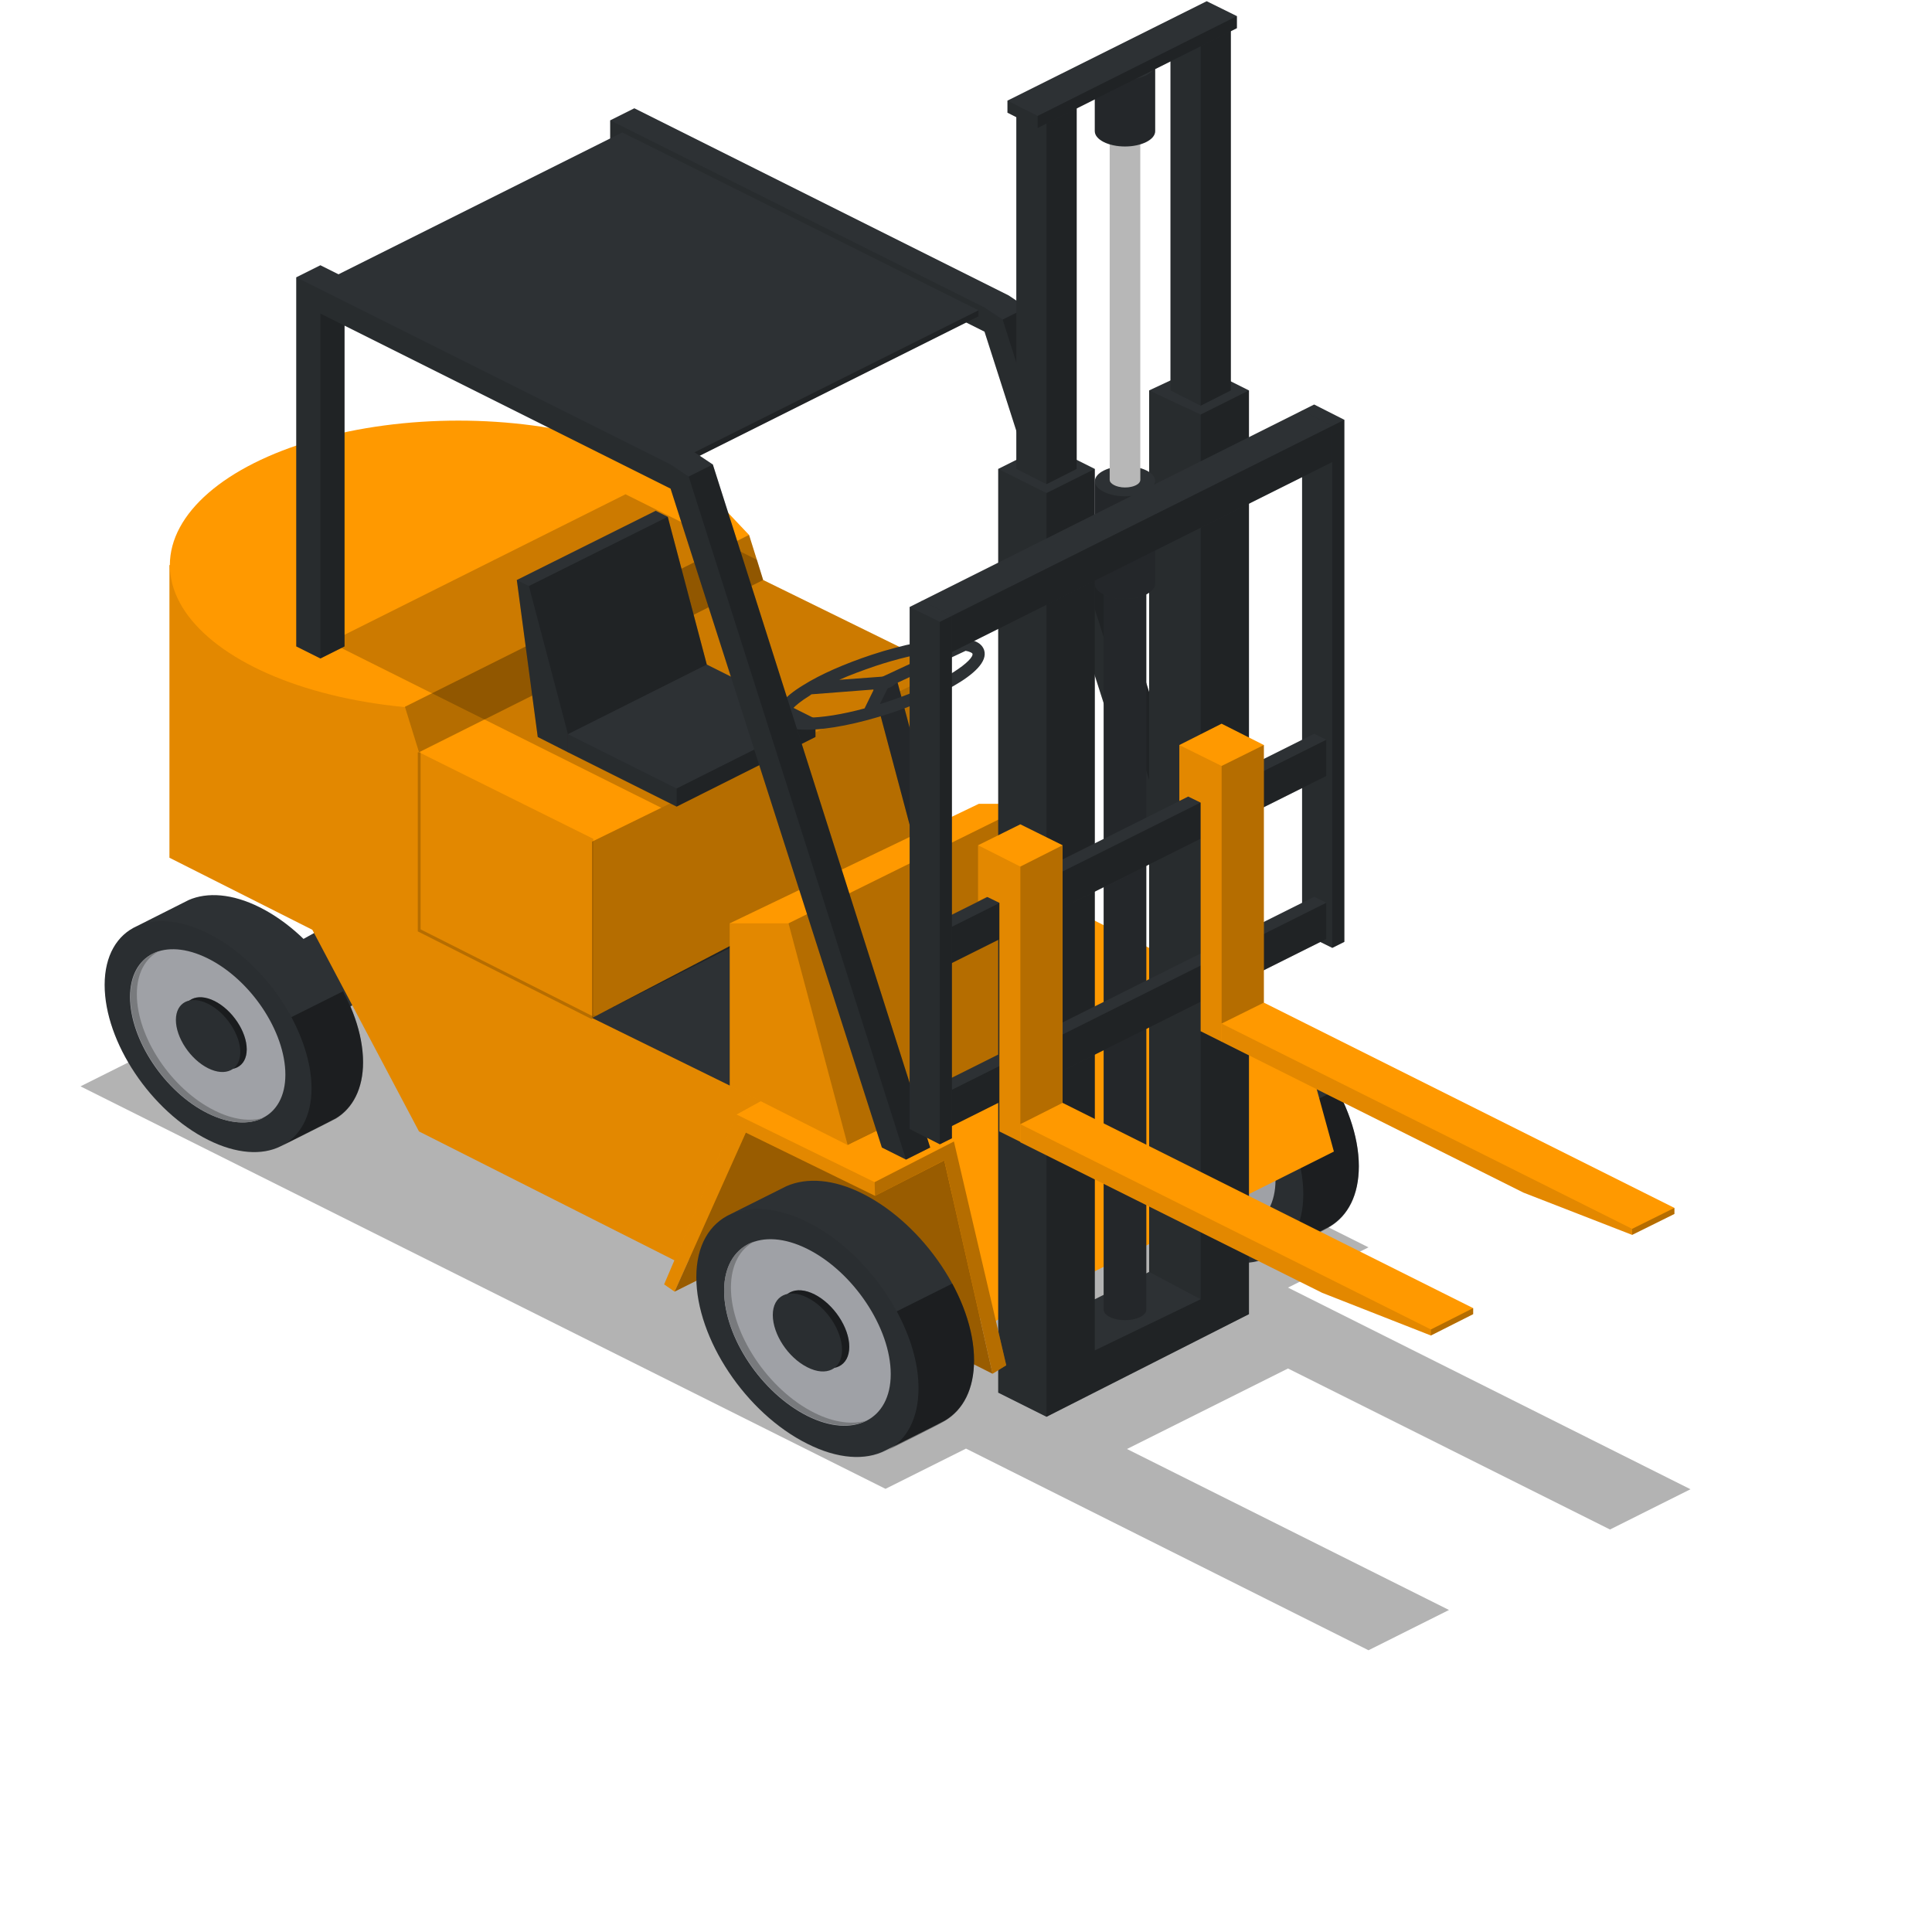 <?xml version="1.0" encoding="utf-8"?>
<!-- Generator: Adobe Illustrator 18.1.0, SVG Export Plug-In . SVG Version: 6.00 Build 0)  -->
<svg version="1.1" id="Layer_1" xmlns="http://www.w3.org/2000/svg" xmlns:xlink="http://www.w3.org/1999/xlink" x="0px" y="0px"
	 viewBox="0 0 480 480" enable-background="new 0 0 480 480" xml:space="preserve">
<polygon opacity="0.3" points="220,369.9 240,359.9 340,410 360,400 280,360 320,340 400,380 420,370 320,319.9 340,309.9 
	140,209.9 20,269.9 "/>
<polygon fill="#2D3134" points="60.1,264.9 135,223.6 123.6,206.7 47.4,248.7 "/>
<g>
	<path fill="#2D3134" d="M310,248.4c-7.3-3.7-14-4.1-19-1.9l0,0l-13.8,6.9l0,0c-5.3,2.4-8.6,7.8-8.6,15.7
		c0,15.3,12.3,33.8,27.6,41.4c7.5,3.8,14.4,4.2,19.3,1.7c0,0,13.7-6.8,14.9-7.5c4.5-2.7,7.2-7.8,7.2-15
		C337.6,274.6,325.3,256,310,248.4z"/>
	<path opacity="0.39" d="M315.9,312.2c2-1,13.5-6.7,14.5-7.4c4.5-2.7,7.2-7.8,7.2-15c0-6.1-2-12.8-5.4-19.1l-13.8,6.9
		c3.4,6.3,5.4,12.9,5.4,19.1C323.8,304.3,320.8,309.6,315.9,312.2z"/>
	<path fill="#A9ABB0" d="M316.9,293.1c0,11.4-9.3,16.1-20.7,10.4c-11.4-5.7-20.7-19.6-20.7-31.1c0-11.4,9.3-16.1,20.7-10.4
		C307.7,267.8,316.9,281.7,316.9,293.1z"/>
	<path fill="#808285" d="M298,302.8c-11.4-5.7-20.7-19.6-20.7-31.1c0-5.6,2.2-9.6,5.9-11.5c-4.6,1.5-7.6,5.8-7.6,12.2
		c0,11.4,9.3,25.4,20.7,31.1c5.8,2.9,11,3.1,14.8,1.2C307.5,305.8,302.9,305.2,298,302.8z"/>
	<path fill="#2D3134" d="M306.6,286.4c0,4.8-3.9,6.7-8.6,4.3c-4.8-2.4-8.6-8.2-8.6-13c0-4.8,3.9-6.7,8.6-4.3
		C302.7,275.8,306.6,281.6,306.6,286.4z"/>
	<path opacity="0.39" d="M306.6,286.4c0,4.8-3.9,6.7-8.6,4.3c-4.8-2.4-8.6-8.2-8.6-13c0-4.8,3.9-6.7,8.6-4.3
		C302.7,275.8,306.6,281.6,306.6,286.4z"/>
	<path fill="#2D3134" d="M304.9,287.2c0,4.8-3.9,6.7-8.6,4.3s-8.6-8.2-8.6-13c0-4.8,3.9-6.7,8.6-4.3
		C301,276.6,304.9,282.4,304.9,287.2z"/>
	<path opacity="0.06" d="M323.8,296.8c0,15.3-12.3,21.4-27.6,13.8c-15.2-7.6-27.6-26.2-27.6-41.4
		c0-15.3,12.3-21.4,27.6-13.8C311.5,262.9,323.8,281.5,323.8,296.8z"/>
</g>
<polygon fill="#FF9900" points="322.6,254.1 233.4,209.4 233.4,165.6 189.6,144.1 186.1,132.9 177.2,123.5 42.1,140.4 42.1,213.1 
	77.6,231 104.1,281.1 169.1,313.9 199.8,298 245.9,328.9 331.4,286.1 "/>
<g>
	<path fill="#2D3134" d="M64.5,225.4c-6.8-3.4-13-3.8-17.6-1.8l0,0L34,230.1l0,0c-4.9,2.2-8,7.3-8,14.6c0,14.2,11.5,31.4,25.7,38.5
		c7,3.5,13.4,3.9,18,1.6c0,0,12.8-6.4,13.8-7c4.1-2.5,6.7-7.3,6.7-13.9C90.2,249.7,78.7,232.5,64.5,225.4z"/>
	<path opacity="0.39" d="M70,284.7c1.8-0.9,12.6-6.3,13.5-6.8c4.1-2.5,6.7-7.3,6.7-13.9c0-5.7-1.9-11.9-5-17.7l-12.8,6.4
		c3.1,5.8,5,12,5,17.7C77.4,277.4,74.5,282.3,70,284.7z"/>
	<path fill="#A9ABB0" d="M70.9,267c0,10.6-8.6,14.9-19.3,9.6s-19.3-18.3-19.3-28.9c0-10.6,8.6-14.9,19.3-9.6S70.9,256.3,70.9,267z"
		/>
	<path fill="#808285" d="M53.3,275.9C42.6,270.6,34,257.7,34,247c0-5.2,2.1-8.9,5.5-10.7c-4.3,1.4-7.1,5.4-7.1,11.4
		c0,10.6,8.6,23.6,19.3,28.9c5.4,2.7,10.3,2.9,13.8,1.1C62.1,278.7,57.9,278.2,53.3,275.9z"/>
	<path fill="#2D3134" d="M61.3,260.7c0,4.4-3.6,6.2-8,4c-4.4-2.2-8-7.6-8-12c0-4.4,3.6-6.2,8-4C57.7,250.9,61.3,256.3,61.3,260.7z"
		/>
	<path opacity="0.39" d="M61.3,260.7c0,4.4-3.6,6.2-8,4c-4.4-2.2-8-7.6-8-12c0-4.4,3.6-6.2,8-4C57.7,250.9,61.3,256.3,61.3,260.7z"
		/>
	<path fill="#2D3134" d="M59.7,261.4c0,4.4-3.6,6.2-8,4c-4.4-2.2-8-7.6-8-12c0-4.4,3.6-6.2,8-4C56.1,251.6,59.7,257,59.7,261.4z"/>
	<path opacity="0.06" d="M77.4,270.3c0,14.2-11.5,19.9-25.7,12.8S26,258.8,26,244.7s11.5-19.9,25.7-12.8
		S77.4,256.2,77.4,270.3z"/>
</g>
<polygon opacity="0.11" points="245.9,328.9 199.8,298 169.1,313.9 104.1,281.1 77.6,231 42.1,213.1 42.1,140.4 100.6,175.6 
	104.1,186.9 147.4,208.4 147.4,252.1 237.1,296.9 "/>
<polygon fill="#2D3134" points="147.1,252.9 181.3,269.7 251.4,234.9 216.1,216.9 "/>
<polygon opacity="0.29" points="147.1,209.1 233.4,166.9 233.4,209.1 147.1,252.9 "/>
<g>
	<polygon fill="#2D3134" points="255.1,76.4 250.6,73.4 157.6,26.9 151.6,29.9 151.6,121.6 157.6,124.6 163.6,121.6 163.6,41.9 
		244.6,82.4 297.1,246.1 303.1,249.1 309.1,246.1 	"/>
	<polygon opacity="0.29" points="255.1,76.4 309.1,246.1 303.1,249.1 249.1,79.4 	"/>
	<polygon opacity="0.11" points="249.1,79.4 244.6,76.4 151.6,29.9 151.6,121.6 157.6,124.6 157.6,38.9 244.6,82.4 297.1,246.1 
		303.1,249.1 	"/>
	<polygon opacity="0.29" points="157.6,38.9 157.6,124.6 163.6,121.6 163.6,41.9 	"/>
</g>
<ellipse fill="#FF9900" cx="113.9" cy="140.4" rx="71.7" ry="35.9"/>
<polygon opacity="0.29" points="100.6,175.6 104.1,186.9 189.6,144.1 186.1,132.9 "/>
<polygon opacity="0.2" points="189.6,144.1 188.1,139.1 155.4,122.8 83.4,158.8 83.4,160.3 164.3,200.7 233.4,166.9 233.4,165.6 "/>
<g>
	<polygon fill="#2D3134" points="141.1,186.9 175.6,169.6 175.6,165.1 165.9,128.4 162.9,126.9 128.4,144.1 133.6,183.1 	"/>
	<polygon opacity="0.29" points="165.9,128.4 175.6,165.1 175.6,169.6 141.1,186.9 141.1,182.4 131.4,145.6 	"/>
	<polygon opacity="0.11" points="128.4,144.1 133.6,183.1 141.1,186.9 141.1,182.4 131.4,145.6 	"/>
</g>
<g>
	<polygon fill="#2D3134" points="168.1,200.4 202.6,183.1 202.6,178.6 175.6,165.1 141.1,182.4 141.1,186.9 	"/>
	<polygon opacity="0.29" points="202.6,178.6 202.6,183.1 168.1,200.4 168.1,195.9 	"/>
	<polygon opacity="0.11" points="141.1,182.4 141.1,186.9 168.1,200.4 168.1,195.9 	"/>
</g>
<g>
	<polygon fill="#FF9900" points="181.3,229.4 243.2,199.7 256,199.7 272.6,254.4 210.6,284.5 181.3,269.7 	"/>
	<polygon opacity="0.11" points="181.3,229.4 195.9,229.4 210.6,284.5 181.3,269.7 	"/>
	<polygon opacity="0.29" points="195.9,229.4 256,199.7 272.6,254.4 210.6,284.5 	"/>
</g>
<g>
	<polygon fill="#2D3134" points="285.5,97 298.3,91 310.3,97 310.3,326.5 260,352 248,346 248,116.5 260,110.5 272,116.5 272,322.8 
		285.5,316 	"/>
	<polygon opacity="0.29" points="298.3,103 298.3,322.8 272,335.5 272,116.5 260,122.5 260,352 310.3,326.5 310.3,97 	"/>
	<polygon opacity="0.11" points="248,346 260,352 260,122.5 248,116.5 	"/>
	<polygon opacity="0.11" points="285.5,316 298.3,322.8 298.3,103 285.5,97 	"/>
</g>
<g>
	<polygon fill="#2D3134" points="298.3,100.8 305.8,97 305.8,6.3 298.3,2.5 290.8,6.3 290.8,97 	"/>
	<polygon opacity="0.29" points="305.8,6.3 305.8,97 298.3,100.8 298.3,10 	"/>
	<polygon opacity="0.11" points="290.8,6.3 290.8,97 298.3,100.8 298.3,10 	"/>
</g>
<g>
	<polygon fill="#2D3134" points="260,120.3 267.5,116.5 267.5,25.8 260,22 252.5,25.8 252.5,116.5 	"/>
	<polygon opacity="0.29" points="267.5,25.8 267.5,116.5 260,120.3 260,29.5 	"/>
	<polygon opacity="0.11" points="252.5,25.8 252.5,116.5 260,120.3 260,29.5 	"/>
</g>
<g>
	<path fill="#2D3134" d="M279.5,135.3c-2.9,0-5.3,1.2-5.3,2.6v187.5c0,1.4,2.4,2.6,5.3,2.6s5.3-1.2,5.3-2.6V137.9
		C284.8,136.4,282.4,135.3,279.5,135.3z"/>
	<path opacity="0.2" d="M279.5,140.5c-2.9,0-5.3-1.2-5.3-2.6v187.5c0,1.4,2.4,2.6,5.3,2.6s5.3-1.2,5.3-2.6V137.9
		C284.8,139.3,282.4,140.5,279.5,140.5z"/>
</g>
<g>
	<path fill="#2D3134" d="M219.4,168.1c-1.7,0.4-2.9,1.5-2.6,2.3l10.1,37.9c0.2,0.8,1.8,1.2,3.4,0.7c1.7-0.4,2.9-1.5,2.6-2.3
		l-10.1-37.9C222.6,167.9,221,167.6,219.4,168.1z"/>
	<path opacity="0.2" d="M220.2,171.1c-1.7,0.4-3.2,0.1-3.4-0.7l10.1,37.9c0.2,0.8,1.8,1.2,3.4,0.7c1.7-0.4,2.9-1.5,2.6-2.3
		l-10.1-37.9C223,169.6,221.9,170.7,220.2,171.1z"/>
</g>
<g>
	<path fill="#2D3134" d="M279.5,115.8c-4.1,0-7.5,1.7-7.5,3.8V145c0,2.1,3.4,3.8,7.5,3.8s7.5-1.7,7.5-3.8v-25.5
		C287,117.4,283.6,115.8,279.5,115.8z"/>
	<path opacity="0.2" d="M279.5,123.3c-4.1,0-7.5-1.7-7.5-3.8V145c0,2.1,3.4,3.8,7.5,3.8s7.5-1.7,7.5-3.8v-25.5
		C287,121.6,283.6,123.3,279.5,123.3z"/>
</g>
<g>
	<path fill="#E5E5E5" d="M279.5,31c-2.1,0-3.8,0.8-3.8,1.9v86.3c0,1,1.7,1.9,3.8,1.9s3.8-0.8,3.8-1.9V32.9
		C283.3,31.8,281.6,31,279.5,31z"/>
	<path opacity="0.2" d="M279.5,34.8c-2.1,0-3.8-0.8-3.8-1.9v86.3c0,1,1.7,1.9,3.8,1.9s3.8-0.8,3.8-1.9V32.9
		C283.3,33.9,281.6,34.8,279.5,34.8z"/>
</g>
<g>
	<path fill="#2D3134" d="M279.5,12.3c-4.1,0-7.5,1.7-7.5,3.8v16.5c0,2.1,3.4,3.8,7.5,3.8s7.5-1.7,7.5-3.8V16
		C287,13.9,283.6,12.3,279.5,12.3z"/>
	<path opacity="0.2" d="M279.5,19.8c-4.1,0-7.5-1.7-7.5-3.8v16.5c0,2.1,3.4,3.8,7.5,3.8s7.5-1.7,7.5-3.8V16
		C287,18.1,283.6,19.8,279.5,19.8z"/>
</g>
<path fill="#2D3134" d="M244.5,161.5c-0.7-2-3-2.9-7.2-2.9c-5.3,0-12.9,1.5-20.8,4.1c-6.6,2.2-12.6,4.8-16.9,7.5
	c-5.1,3.1-7.1,5.8-6.4,8.2c0.7,2,3,2.9,7.2,2.9c5.3,0,12.9-1.5,20.8-4.1C230.1,174.3,246.4,167.3,244.5,161.5z M217.4,165.5
	c5.4-1.8,10.8-3.1,15.2-3.6l-13.3,6.2l-10.8,0.8C211.2,167.7,214.2,166.6,217.4,165.5z M196.1,177.5c-0.1-0.3,0.6-1.9,5.1-4.7
	c0.1-0.1,0.3-0.2,0.4-0.3l15.5-1.2l-2.3,4.7c-5.5,1.5-10.6,2.3-14.3,2.3C197.1,178.4,196.2,177.7,196.1,177.5z M220.3,174.4
	c-0.6,0.2-1.1,0.4-1.7,0.5l2.1-4.2l19.2-9c1.2,0.2,1.7,0.6,1.7,0.7C242.1,163.8,235.4,169.4,220.3,174.4z"/>
<g>
	<polygon fill="#2D3134" points="171.1,114.6 243.1,78.6 243.1,77.1 154.6,32.9 82.6,68.9 82.6,70.4 	"/>
	<polygon opacity="0.29" points="243.1,77.1 243.1,78.6 171.1,114.6 171.1,113.1 	"/>
	<polygon opacity="0.11" points="82.6,68.9 82.6,70.4 171.1,114.6 171.1,113.1 	"/>
</g>
<g>
	<polygon fill="#2D3134" points="257.8,31.8 307.3,7 307.3,4 299.8,0.3 250.3,25 250.3,28 	"/>
	<polygon opacity="0.29" points="307.3,4 307.3,7 257.8,31.8 257.8,28.8 	"/>
	<polygon opacity="0.11" points="250.3,25 250.3,28 257.8,31.8 257.8,28.8 	"/>
</g>
<polygon fill="#FF9900" points="189,273.6 210.6,284.5 224.9,277.5 237,283.6 250,339.2 246.6,341.3 234.6,288.3 217.4,297.1 
	185.3,281.4 167.6,320.9 165,319.1 183,276.9 "/>
<polygon opacity="0.11" points="217.3,293.7 217.4,297.1 185.3,281.4 167.6,320.9 165,319.1 183,276.9 "/>
<polygon opacity="0.29" points="237,283.6 250,339.2 246.6,341.3 234.6,288.3 217.4,297.1 217.3,293.7 "/>
<polygon fill="#FF9900" points="167.6,320.9 186.8,311.3 246.6,341.3 234.6,288.3 217.4,297.1 185.3,281.4 "/>
<polygon opacity="0.4" points="167.6,320.9 186.8,311.3 246.6,341.3 234.6,288.3 217.4,297.1 185.3,281.4 "/>
<g>
	<path fill="#2D3134" d="M214.4,296.6c-7.3-3.7-14-4.1-19-1.9l0,0l-13.8,6.9l0,0c-5.3,2.4-8.6,7.8-8.6,15.7
		c0,15.3,12.3,33.8,27.6,41.4c7.5,3.8,14.4,4.2,19.3,1.7c0,0,13.7-6.8,14.9-7.5c4.5-2.7,7.2-7.8,7.2-15
		C242,322.8,229.6,304.3,214.4,296.6z"/>
	<path opacity="0.39" d="M220.3,360.4c2-1,13.5-6.7,14.5-7.4c4.5-2.7,7.2-7.8,7.2-15c0-6.1-2-12.8-5.4-19.1l-13.8,6.9
		c3.4,6.3,5.4,12.9,5.4,19.1C228.2,352.5,225.2,357.9,220.3,360.4z"/>
	<path fill="#A9ABB0" d="M221.3,341.4c0,11.4-9.3,16.1-20.7,10.4c-11.4-5.7-20.7-19.6-20.7-31.1c0-11.4,9.3-16.1,20.7-10.4
		C212,316,221.3,329.9,221.3,341.4z"/>
	<path fill="#808285" d="M202.3,351c-11.4-5.7-20.7-19.6-20.7-31.1c0-5.6,2.2-9.6,5.9-11.5c-4.6,1.5-7.6,5.8-7.6,12.2
		c0,11.4,9.3,25.4,20.7,31.1c5.8,2.9,11,3.1,14.8,1.2C211.9,354,207.3,353.5,202.3,351z"/>
	<path fill="#2D3134" d="M211,334.6c0,4.8-3.9,6.7-8.6,4.3c-4.8-2.4-8.6-8.2-8.6-13c0-4.8,3.9-6.7,8.6-4.3
		C207.1,324,211,329.8,211,334.6z"/>
	<path opacity="0.39" d="M211,334.6c0,4.8-3.9,6.7-8.6,4.3c-4.8-2.4-8.6-8.2-8.6-13c0-4.8,3.9-6.7,8.6-4.3
		C207.1,324,211,329.8,211,334.6z"/>
	<path fill="#2D3134" d="M209.2,335.4c0,4.8-3.9,6.7-8.6,4.3c-4.8-2.4-8.6-8.2-8.6-13c0-4.8,3.9-6.7,8.6-4.3
		C205.4,324.8,209.2,330.6,209.2,335.4z"/>
	<path opacity="0.06" d="M228.2,345c0,15.3-12.3,21.4-27.6,13.8c-15.2-7.6-27.6-26.2-27.6-41.4s12.3-21.4,27.6-13.8
		C215.9,311.2,228.2,329.7,228.2,345z"/>
</g>
<g>
	<polygon fill="#2D3134" points="177.1,115.4 172.6,112.4 79.6,65.9 73.6,68.9 73.6,160.6 79.6,163.6 85.6,160.6 85.6,80.9 
		166.6,121.4 219.1,285.1 225.1,288.1 231.1,285.1 	"/>
	<polygon opacity="0.29" points="177.1,115.4 231.1,285.1 225.1,288.1 171.1,118.4 	"/>
	<polygon opacity="0.11" points="171.1,118.4 166.6,115.4 73.6,68.9 73.6,160.6 79.6,163.6 79.6,77.9 166.6,121.4 219.1,285.1 
		225.1,288.1 	"/>
	<polygon opacity="0.29" points="79.6,77.9 79.6,163.6 85.6,160.6 85.6,80.9 	"/>
</g>
<polygon opacity="0.2" points="147,253.2 103.8,231.4 103.8,186.9 104.5,186.9 104.5,230.9 147.3,252.5 "/>
<g>
	<g>
		<polygon fill="#2D3134" points="331,235.5 334,234 334,104.3 326.5,100.5 323.5,102 323.5,231.8 		"/>
		<polygon opacity="0.29" points="334,104.3 334,234 331,235.5 331,105.8 		"/>
		<polygon opacity="0.11" points="323.5,102 323.5,231.8 331,235.5 331,105.8 		"/>
	</g>
	<g>
		<polygon fill="#2D3134" points="235,240 329.5,192.8 329.5,183.8 326.5,182.3 232,229.5 232,238.5 		"/>
		<polygon opacity="0.29" points="329.5,183.8 329.5,192.8 235,240 235,231 		"/>
		<polygon opacity="0.11" points="232,229.5 232,238.5 235,240 235,231 		"/>
	</g>
	<g>
		<polygon fill="#2D3134" points="236.5,162 331,114.8 331,105.8 323.5,102 229,149.3 229,158.3 		"/>
		<polygon opacity="0.29" points="331,105.8 331,114.8 236.5,162 236.5,153 		"/>
		<polygon opacity="0.11" points="229,149.3 229,158.3 236.5,162 236.5,153 		"/>
	</g>
	<g>
		<polygon fill="#2D3134" points="235,280.5 329.5,233.3 329.5,224.3 326.5,222.8 232,270 232,279 		"/>
		<polygon opacity="0.29" points="329.5,224.3 329.5,233.3 235,280.5 235,271.5 		"/>
		<polygon opacity="0.11" points="232,270 232,279 235,280.5 235,271.5 		"/>
	</g>
	<g>
		<polygon fill="#2D3134" points="233.5,284.3 236.5,282.8 236.5,153 229,149.3 226,150.8 226,280.5 		"/>
		<polygon opacity="0.29" points="236.5,153 236.5,282.8 233.5,284.3 233.5,154.5 		"/>
		<polygon opacity="0.11" points="226,150.8 226,280.5 233.5,284.3 233.5,154.5 		"/>
	</g>
	<g>
		<polygon fill="#FF9900" points="253.5,204.8 243,210 243,223.9 245.2,222.8 248.3,224.3 248.3,281.1 253.5,283.7 264,278.5 
			264,210 		"/>
		<polygon opacity="0.11" points="243,210 243,223.9 245.2,222.8 248.3,224.3 248.3,281.1 253.5,283.8 253.5,215.3 		"/>
		<g>
			<polygon fill="#FF9900" points="355.5,331.8 366,326.5 366,325 264,274 253.5,279.3 253.5,283.8 328.5,321.2 			"/>
			<polygon opacity="0.29" points="366,325 366,326.5 355.5,331.8 355.5,330.3 			"/>
			<polygon opacity="0.11" points="253.5,279.3 253.5,283.8 328.5,321.2 355.5,331.8 355.5,330.3 			"/>
		</g>
		<polygon opacity="0.29" points="264,210 264,274 253.5,279.3 253.5,215.3 		"/>
	</g>
	<g>
		<polygon fill="#FF9900" points="303.5,179.8 293,185.1 293,199 295.2,197.9 298.3,199.4 298.3,256.2 303.5,258.8 314,253.6 
			314,185.1 		"/>
		<polygon opacity="0.11" points="293,185.1 293,199 295.2,197.9 298.3,199.4 298.3,256.2 303.5,258.8 303.5,190.3 		"/>
		<g>
			<polygon fill="#FF9900" points="405.5,306.8 416,301.6 416,300.1 314,249.1 303.5,254.3 303.5,258.8 378.5,296.3 			"/>
			<polygon opacity="0.29" points="416,300.1 416,301.6 405.5,306.8 405.5,305.3 			"/>
			<polygon opacity="0.11" points="303.5,254.3 303.5,258.8 378.5,296.3 405.5,306.8 405.5,305.3 			"/>
		</g>
		<polygon opacity="0.29" points="314,185.1 314,249.1 303.5,254.3 303.5,190.3 		"/>
	</g>
</g>
</svg>
